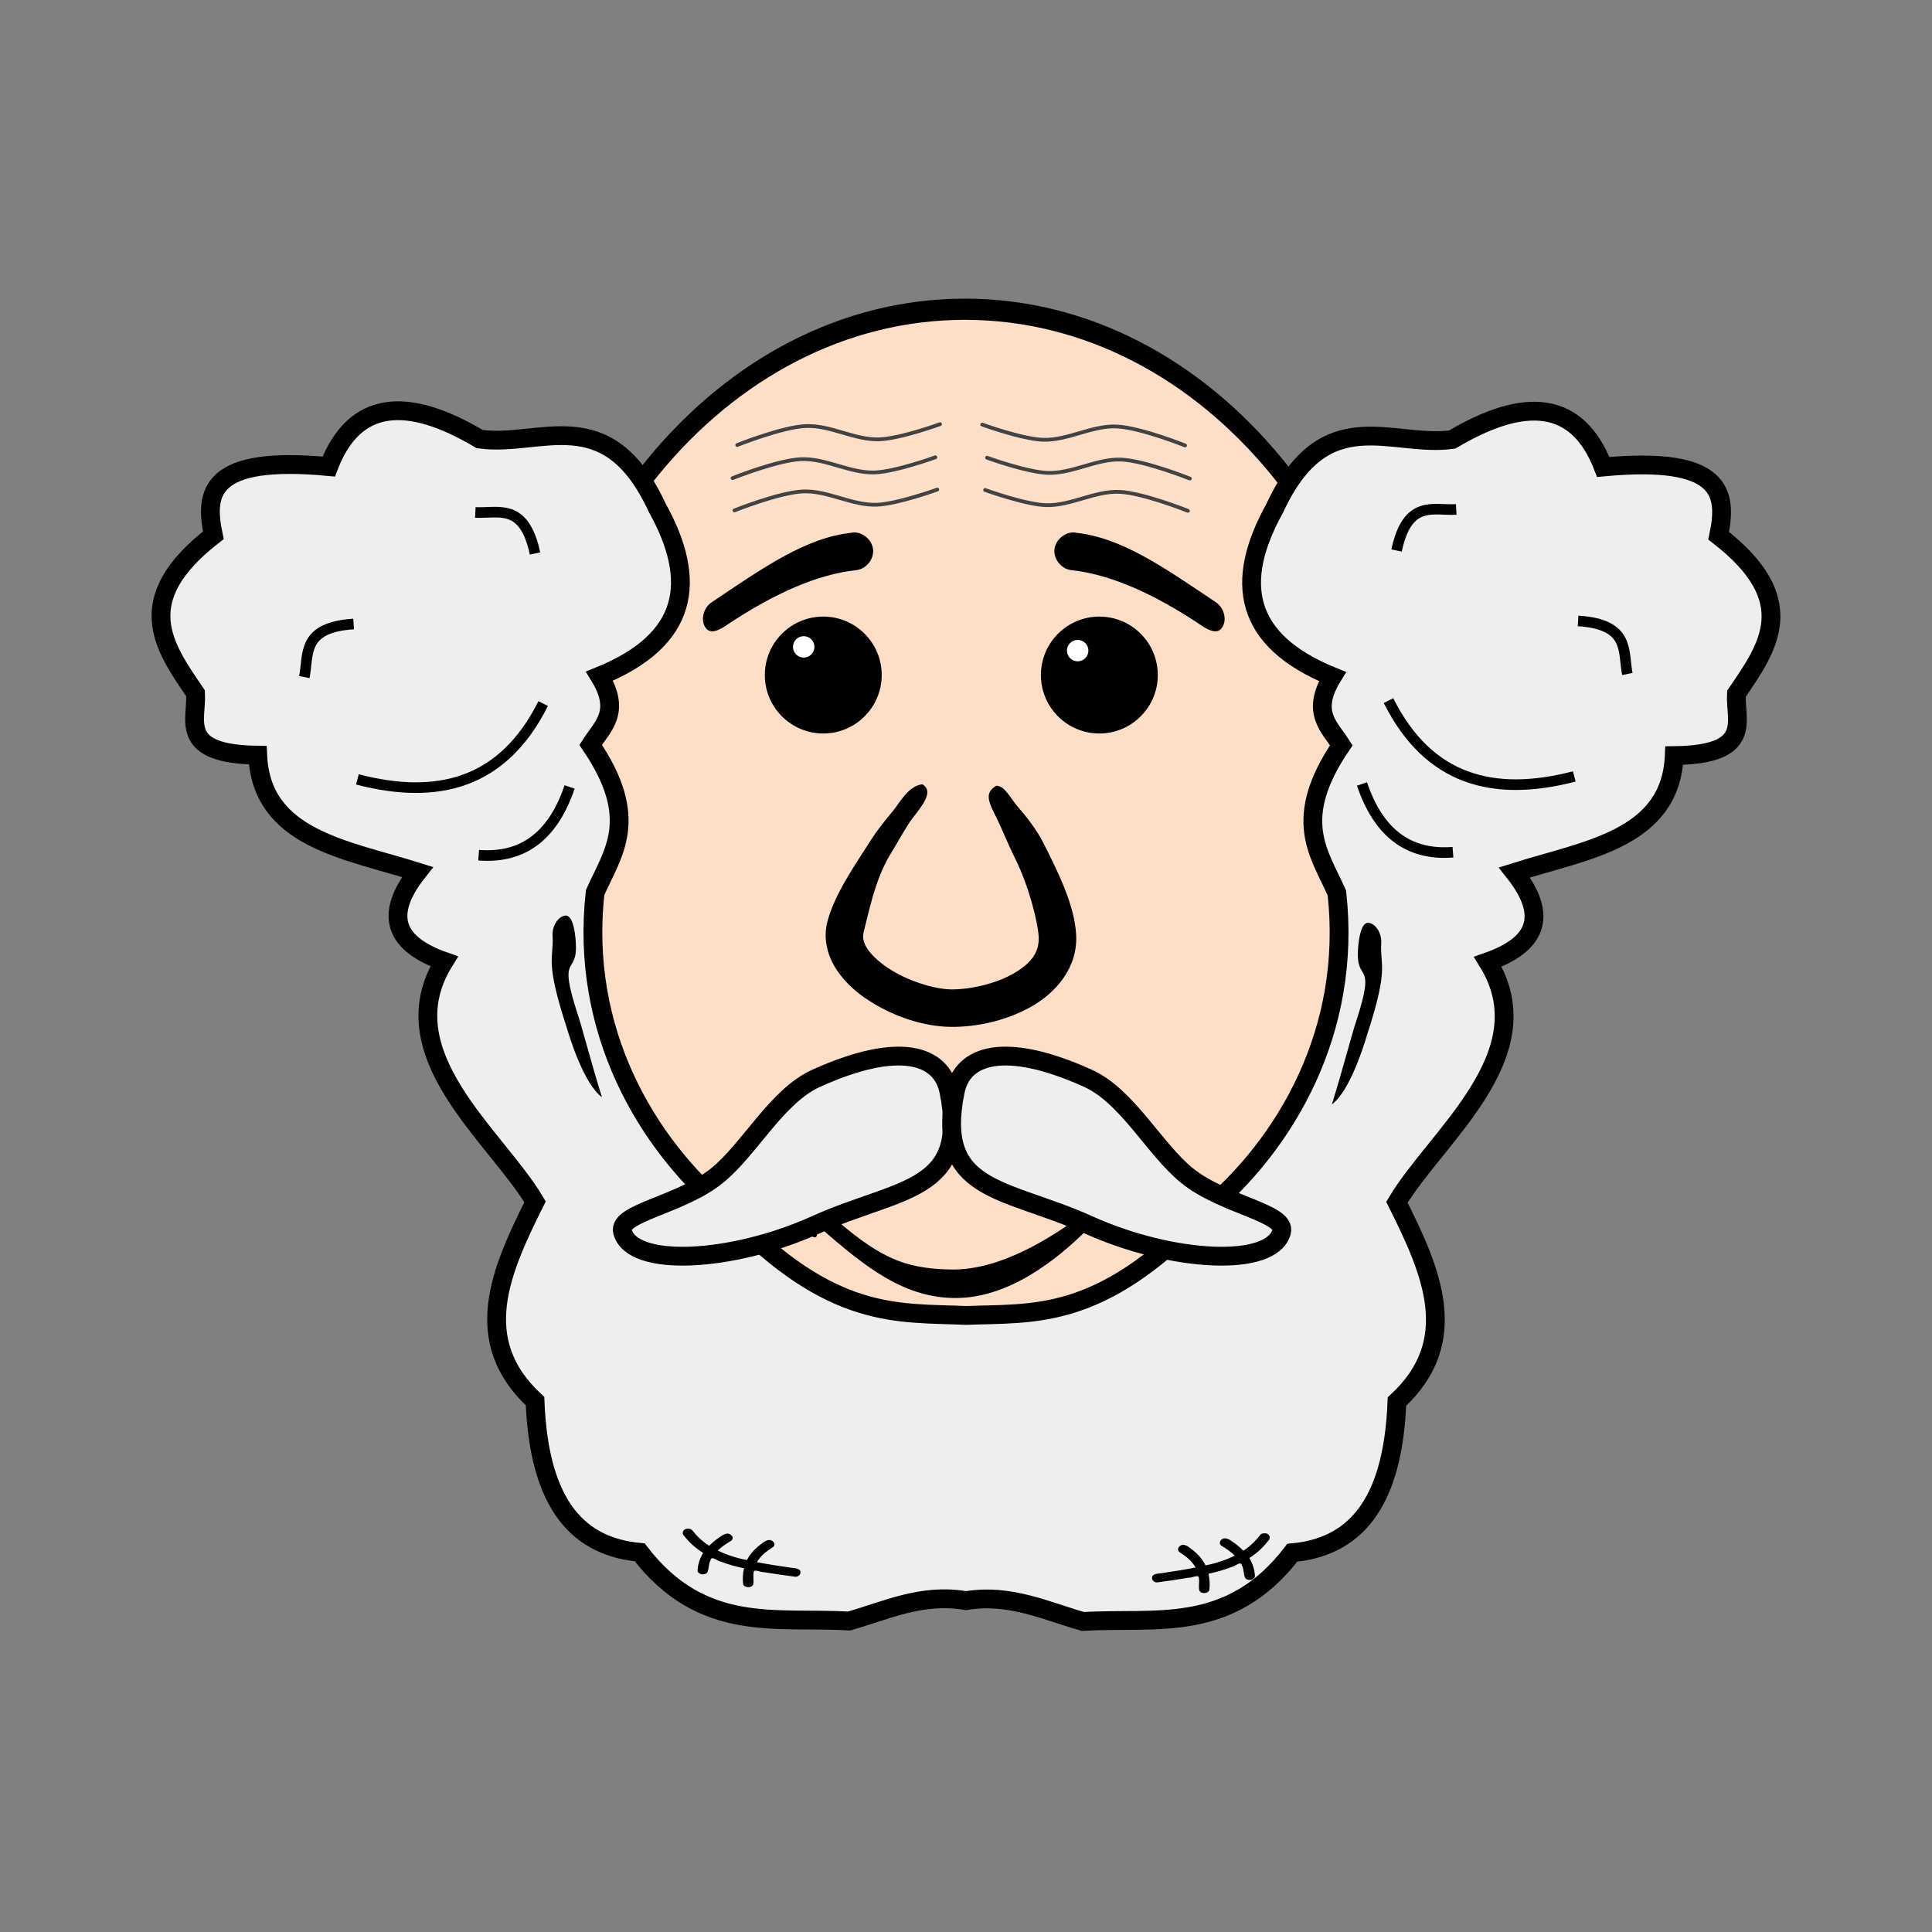 <svg:svg xmlns:dc="http://purl.org/dc/elements/1.1/" xmlns:ns1="http://sodipodi.sourceforge.net/DTD/sodipodi-0.dtd" xmlns:ns2="http://www.inkscape.org/namespaces/inkscape" xmlns:ns4="http://creativecommons.org/ns#" xmlns:rdf="http://www.w3.org/1999/02/22-rdf-syntax-ns#" xmlns:svg="http://www.w3.org/2000/svg" height="182.01" id="svg2" version="1.1" viewBox="-14.281 -28.36 182.01 182.01" width="182.01" ns1:docname="_svgclean2.svg" ns2:version="0.48.3.1 r9886">
  <svg:rect x="-14.281" y="-28.36" width="182.01" height="182.01" fill="#808080" stroke="none"/>
  <ns1:namedview bordercolor="#666666" borderopacity="1.0" fit-margin-bottom="0" fit-margin-left="0" fit-margin-right="0" fit-margin-top="0" id="base" pagecolor="#ffffff" showgrid="false" units="mm" ns2:current-layer="layer1" ns2:cx="69.89556" ns2:cy="-869.93589" ns2:document-units="mm" ns2:pageopacity="0.0" ns2:pageshadow="2" ns2:window-height="768" ns2:window-maximized="0" ns2:window-width="1024" ns2:window-x="266" ns2:window-y="169" ns2:zoom="3.959798" />
  <svg:g id="layer1" transform="translate(-108.83 -408.01)" ns2:groupmode="layer" ns2:label="Ebene 1">
    <svg:g id="g3026">
      <svg:path d="m222.74 445.51c0 20.781-17.525 37.628-39.143 37.628s-39.143-16.847-39.143-37.628 17.525-37.628 39.143-37.628 39.143 16.847 39.143 37.628z" id="path2985" style="color:#000000;stroke:#000000;stroke-width:1.48;fill:#ffdec8" transform="matrix(1.062 0 0 1.349 -9.528 -141.45)" ns1:cx="183.59523" ns1:cy="445.51303" ns1:rx="39.14341" ns1:ry="37.628181" ns1:type="arc" />
      <svg:path d="m68.185 433.9c0 2.65-2.148 4.798-4.798 4.798s-4.798-2.148-4.798-4.798 2.148-4.798 4.798-4.798 4.798 2.148 4.798 4.798z" id="path3755" style="color:#000000;stroke:#000000;stroke-linecap:square;stroke-width:1.417;fill:#000000" transform="translate(108.72 9.344)" ns1:cx="63.387074" ns1:cy="433.8963" ns1:rx="4.7982244" ns1:ry="4.7982244" ns1:type="arc" />
      <svg:path d="m68.185 433.9c0 2.65-2.148 4.798-4.798 4.798s-4.798-2.148-4.798-4.798 2.148-4.798 4.798-4.798 4.798 2.148 4.798 4.798z" id="path3755-0" style="color:#000000;stroke:#000000;stroke-linecap:square;stroke-width:1.417;fill:#000000" transform="translate(134.73 9.344)" ns1:cx="63.387074" ns1:cy="433.8963" ns1:rx="4.7982244" ns1:ry="4.7982244" ns1:type="arc" />
      <svg:path d="m195.54 492.79c-0.129 0.188 0.382 0.402 0.892 0.599 0.316 0.122 0.476 0.396 0.293 0.552-3.209 2.38-7.961 5.375-12.532 5.308-4.652-0.068-6.992-1.238-11.669-5.371 0.019-0.324 0.005-0.523 0.439-0.759 0.281-0.128 0.423-0.536 0.092-0.575-0.308-0.035-0.522 0.06-0.804 0.188-0.379 0.255-0.702 0.447-0.929 0.717-0.292 0.227-0.464 0.631-0.57 0.897-0.227 0.568-0.177 0.837-0.035 1.242 0.08 0.23 0.327 0.69 0.651 0.622 0.136-0.029 0.159-0.21 0.113-0.444 0.045-0.205-0.019-0.468 0.126-0.651 4.634 4.099 8.251 6.841 13.032 6.819 4.837-0.022 9.394-3.408 12.765-6.886 0.201 0.204 0.181 0.376 0.152 0.668-0.024 0.236-0.108 0.513 0.228 0.539 0.336 0.026 0.618-0.287 0.65-0.523 0.101-0.653 0.028-1.192-0.179-1.764-0.206-0.572-0.391-0.828-1.729-1.323-0.364-0.134-0.736 0.001-0.985 0.145z" id="path3775" style="block-progression:tb;text-indent:0;color:#000000;text-transform:none;fill:#000000" ns1:nodetypes="cscsccsccsssccscsscsscc" ns2:connector-curvature="0" />
      <svg:path d="m174.9 429.81c-0.042 0.009-0.084 0.019-0.125 0.031-4.295 0.458-8.258 3.237-13.212 6.57-0.769 0.524-1.082 1.769-0.469 2.469 0.397 0.453 1.068 0.235 1.837-0.289 4.662-3.136 8.779-4.852 12.219-5.219 0.933-0.065 1.722-0.974 1.657-1.906-0.066-0.933-0.974-1.722-1.907-1.656z" id="path3797" style="block-progression:tb;text-indent:0;color:#000000;text-transform:none;fill:#000000" ns1:nodetypes="cccsccscc" ns2:connector-curvature="0" />
      <svg:path d="m195.79 429.81c0.042 0.009 0.084 0.019 0.125 0.031 4.295 0.458 8.258 3.237 13.212 6.57 0.769 0.524 1.082 1.769 0.469 2.469-0.397 0.453-1.068 0.235-1.837-0.289-4.662-3.136-8.779-4.852-12.219-5.219-0.933-0.065-1.722-0.974-1.657-1.906 0.066-0.933 0.974-1.722 1.907-1.656z" id="path3797-8" style="block-progression:tb;text-indent:0;color:#000000;text-transform:none;fill:#000000" ns1:nodetypes="cccsccscc" ns2:connector-curvature="0" />
      <svg:path d="m176.64 458.72c-1.545 2.436-3.457 5.132-4.147 7.763-0.4 1.524-0.017 3.068 0.719 4.281 0.736 1.214 1.772 2.193 2.969 3 2.393 1.613 5.341 2.598 7.938 2.625 2.394 0.025 5.159-0.55 7.531-1.875 2.372-1.325 4.454-3.697 4.281-6.812-0.154-2.793-1.704-5.895-3.062-8.594-0.679-1.349-1.715-2.628-2.33-3.33-0.822-0.938-1.309-2.095-2.125-2.107-1.142 0.667-0.768 1.479 0.04 3.076 0.452 0.894 1.053 2.436 1.705 3.732 1.305 2.593 2.165 6.03 2.241 7.411 0.084 1.521-0.788 2.592-2.469 3.531-1.681 0.939-4.043 1.456-5.781 1.438-1.616-0.017-4.188-0.831-5.969-2.031-0.89-0.6-1.603-1.272-1.969-1.875-0.365-0.603-0.416-1.05-0.281-1.562 0.453-1.726 1.041-4.877 2.505-7.272 0.732-1.198 1.538-2.695 2.13-3.451 0.902-1.153 1.982-2.492 0.875-3.134-1.321 0.159-2.095 1.69-2.746 2.482-0.928 1.131-1.487 1.823-2.054 2.705z" id="path3826" style="block-progression:tb;text-indent:0;color:#000000;text-transform:none;fill:#000000" ns1:nodetypes="cscscsssscsscssssssscsc" ns2:connector-curvature="0" />
      <svg:path d="m171.03 439.29c0 0.227-0.141 0.41-0.316 0.41-0.174 0-0.316-0.184-0.316-0.41s0.141-0.41 0.316-0.41c0.174 0 0.316 0.184 0.316 0.41z" id="path3830" style="color:#000000;fill:#ffffff" transform="matrix(3.2 0 0 2.462 -376.02 -640.94)" ns1:cx="170.71577" ns1:cy="439.29428" ns1:rx="0.31567267" ns1:ry="0.41037446" ns1:type="arc" />
      <svg:path d="m171.03 439.29c0 0.227-0.141 0.41-0.316 0.41-0.174 0-0.316-0.184-0.316-0.41s0.141-0.41 0.316-0.41c0.174 0 0.316 0.184 0.316 0.41z" id="path3830-8" style="color:#000000;fill:#ffffff" transform="matrix(3.2 0 0 2.462 -350.21 -640.59)" ns1:cx="170.71577" ns1:cy="439.29428" ns1:rx="0.31567267" ns1:ry="0.41037446" ns1:type="arc" />
      <svg:g id="g4115" transform="translate(-48.571 -90.714)">
        <svg:path d="m245.15 623.12c6.767-0.423 13.774 1.271 19.715-6.474 5.628-0.518 9.475-4.252 9.858-14.243 6.167-5.706 3.276-12.223 0-18.774 3.62-6.148 13.976-13.925 8.562-22.659 4.514-1.585 5.796-4.243 2.509-8.416 6.725-2.128 14.715-3.113 15.055-11.006 7.526-0.093 5.711-3.285 5.855-5.827 3.013-4.41 6.183-8.797-1.673-14.89 0.852-4.048 0.365-7.53-10.873-6.474-2.41-6.272-7.349-6.671-14.219-2.59-5.722 0.805-12.016-3.712-16.728 6.474-3.818 6.872-2.995 12.437 5.436 15.861-2.077 3.374-0.269 4.743 0.836 6.474-4.771 7.03-2.056 10.196-0.418 13.919 1.435 12.936-4.749 23.633-12.546 30.104-9.796 10.261-16.014 9.443-22.395 9.691-6.381-0.288-12.599 0.53-22.395-9.731-7.796-6.47-13.981-17.168-12.546-30.104 1.638-3.723 4.353-6.889-0.418-13.919 1.106-1.731 2.913-3.1 0.836-6.474 8.432-3.424 9.255-8.989 5.436-15.861-4.712-10.186-11.006-5.669-16.728-6.474-6.869-4.082-11.808-3.682-14.219 2.59-11.238-1.056-11.725 2.426-10.873 6.474-7.856 6.093-4.686 10.479-1.673 14.89 0.144 2.542-1.671 5.733 5.855 5.827 0.34 7.893 8.33 8.878 15.055 11.006-3.287 4.173-2.005 6.831 2.509 8.416-5.413 8.734 4.942 16.51 8.562 22.659-3.276 6.551-6.167 13.069 0 18.774 0.383 9.991 4.23 13.724 9.858 14.243 5.942 7.745 12.948 6.051 19.715 6.474 3.449-0.974 6.871-2.648 11.025-1.922 4.154-0.686 7.576 0.988 11.025 1.962z" id="path3869-8" style="stroke:#000000;stroke-width:1.772;fill:#eeeeee" ns1:nodetypes="ccccccccccccccccccccccccccccccccccc" ns2:connector-curvature="0" />
        <svg:path d="m176.79 543.79c7.574 1.971 13.73 0.395 17.5-7.143" id="path3889" style="stroke:#000000;stroke-width:1px;fill:none" ns1:nodetypes="cc" ns2:connector-curvature="0" />
        <svg:path d="m188.21 550.93c4.35 0.345 7.077-2.014 8.571-6.429" id="path3891" style="stroke:#000000;stroke-width:1px;fill:none" ns1:nodetypes="cc" ns2:connector-curvature="0" />
        <svg:path d="m171.79 534.15c0.428-2.115-0.294-4.689 4.643-5" id="path3893" style="stroke:#000000;stroke-width:1px;fill:none" ns1:nodetypes="cc" ns2:connector-curvature="0" />
        <svg:path d="m187.9 518.64c2.154 0.116 4.597-0.973 5.622 3.867" id="path3893-9" style="stroke:#000000;stroke-width:1px;fill:none" ns1:nodetypes="cc" ns2:connector-curvature="0" ns2:transform-center-x="-3.31085" />
        <svg:path d="m291.43 543.51c-7.574 1.971-13.73 0.395-17.5-7.143" id="path3889-4" style="stroke:#000000;stroke-width:1px;fill:none" ns1:nodetypes="cc" ns2:connector-curvature="0" />
        <svg:path d="m280 550.65c-4.35 0.345-7.077-2.014-8.571-6.429" id="path3891-1" style="stroke:#000000;stroke-width:1px;fill:none" ns1:nodetypes="cc" ns2:connector-curvature="0" />
        <svg:path d="m296.43 533.86c-0.428-2.115 0.294-4.689-4.643-5" id="path3893-8" style="stroke:#000000;stroke-width:1px;fill:none" ns1:nodetypes="cc" ns2:connector-curvature="0" />
        <svg:path d="m280.31 518.36c-2.154 0.116-4.597-0.973-5.622 3.867" id="path3893-9-7" style="stroke:#000000;stroke-width:1px;fill:none" ns1:nodetypes="cc" ns2:connector-curvature="0" ns2:transform-center-x="3.31085" />
        <svg:path d="m207.77 614.39c-0.344 0.086-0.435 0.457-0.202 0.662 0.473 0.615 1.082 1.165 1.795 1.609-0.319 0.52-0.507 1.098-0.527 1.677 0.036 0.35 0.679 0.472 0.909 0.172 0.193-0.37 0.104-0.807 0.321-1.18 0.1-0.446 0.638 0.12 0.979 0.156 0.691 0.267 1.42 0.466 2.162 0.622-0.101 0.499-0.149 1.014-0.067 1.515 0.119 0.338 0.778 0.36 0.932 0.031 0.1-0.392-0.035-0.806 0.052-1.205 0.051-0.287 0.648 0.043 0.943 0.023 0.993 0.164 1.994 0.305 2.993 0.434 0.439 0.003 0.65-0.495 0.298-0.705-0.293-0.15-0.672-0.115-1-0.189-0.982-0.139-1.961-0.293-2.932-0.478 0.323-0.581 0.904-1.038 1.522-1.424 0.311-0.248 0.013-0.718-0.421-0.664-0.388 0.063-0.634 0.359-0.926 0.55-0.474 0.383-0.86 0.837-1.112 1.338-0.968-0.183-1.901-0.483-2.75-0.898 0.363-0.358 0.814-0.649 1.272-0.924 0.313-0.246 0.019-0.717-0.415-0.666-0.383 0.059-0.646 0.329-0.943 0.512-0.263 0.193-0.506 0.404-0.726 0.629-0.655-0.41-1.179-0.935-1.62-1.493-0.14-0.122-0.347-0.124-0.536-0.104z" id="path3962" style="block-progression:tb;text-indent:0;color:#000000;text-transform:none;fill:#000000" ns2:connector-curvature="0" />
        <svg:path d="m262.41 614.82c0.344 0.087 0.435 0.467 0.202 0.678-0.473 0.629-1.082 1.191-1.795 1.645 0.319 0.532 0.507 1.123 0.527 1.716-0.036 0.358-0.679 0.483-0.909 0.176-0.193-0.378-0.104-0.826-0.321-1.207-0.1-0.457-0.638 0.123-0.979 0.16-0.691 0.274-1.42 0.477-2.162 0.636 0.101 0.51 0.149 1.037 0.067 1.55-0.119 0.345-0.778 0.368-0.932 0.032-0.1-0.401 0.035-0.825-0.052-1.233-0.051-0.293-0.648 0.044-0.943 0.024-0.993 0.167-1.994 0.312-2.993 0.444-0.439 0.003-0.65-0.507-0.298-0.721 0.293-0.154 0.672-0.117 1-0.193 0.982-0.143 1.961-0.3 2.932-0.489-0.323-0.594-0.904-1.062-1.522-1.456-0.311-0.253-0.013-0.734 0.421-0.679 0.388 0.065 0.634 0.368 0.926 0.563 0.474 0.392 0.86 0.857 1.112 1.368 0.968-0.188 1.901-0.494 2.75-0.919-0.363-0.366-0.814-0.664-1.272-0.945-0.313-0.252-0.019-0.733 0.415-0.681 0.383 0.061 0.646 0.336 0.943 0.523 0.263 0.198 0.506 0.413 0.726 0.643 0.655-0.419 1.179-0.956 1.62-1.528 0.14-0.125 0.347-0.127 0.536-0.106z" id="path3962-7" style="block-progression:tb;text-indent:0;color:#000000;text-transform:none;fill:#000000" ns2:connector-curvature="0" />
        <svg:path d="m196.34 556.62c-0.693 0.119-1.243 1.053-1.16 1.969 0.107 2.16-0.743 2.225 1.334 8.6 0.261 0.885 1.602 5.275 3.314 6.54-0.998-3.198-1.977-6.963-2.287-7.819-1.977-6.071 0.1-3.385-0.188-6.938-0.067-0.936-0.305-2.46-1.013-2.351z" id="path4013" style="block-progression:tb;text-indent:0;color:#000000;text-transform:none;fill:#000000" ns1:nodetypes="ccccccc" ns2:connector-curvature="0" />
        <svg:path d="m272.08 557.3c0.693 0.119 1.243 1.053 1.16 1.969-0.107 2.16 0.743 2.225-1.334 8.6-0.261 0.885-1.602 5.275-3.314 6.54 0.998-3.198 1.977-6.963 2.287-7.819 1.977-6.071-0.1-3.385 0.188-6.938 0.067-0.936 0.305-2.46 1.013-2.351z" id="path4013-5" style="block-progression:tb;text-indent:0;color:#000000;text-transform:none;fill:#000000" ns1:nodetypes="ccccccc" ns2:connector-curvature="0" />
      </svg:g>
      <svg:path d="m171.39 495.04c-7.861 3.551-17.26 4.058-18.19 0.664-0.493-1.8 5.478-2.51 8.929-5.324 3.054-2.492 5.614-7.477 9.305-9.144 7.861-3.551 11.809-2.218 12.507 1.23 1.939 9.581-4.69 9.023-12.552 12.575z" id="path4052" style="color:#000000;stroke:#000000;stroke-width:1.772;fill:#eeeeee" ns1:nodetypes="ssssss" ns2:connector-curvature="0" />
      <svg:path d="m197.09 495.04c7.861 3.551 17.26 4.058 18.19 0.664 0.493-1.8-5.478-2.51-8.929-5.324-3.054-2.492-5.614-7.477-9.305-9.144-7.861-3.551-11.809-2.218-12.507 1.23-1.939 9.581 4.69 9.023 12.552 12.575z" id="path4052-4" style="color:#000000;stroke:#000000;stroke-width:1.772;fill:#eeeeee" ns1:nodetypes="ssssss" ns2:connector-curvature="0" />
      <svg:g id="g4997" transform="translate(-.639 -5.435)">
        <svg:path d="m164.64 427.01s4.207-1.682 6.429-1.786c2.356-0.11 4.607 1.329 6.964 1.25 1.962-0.066 5.714-1.429 5.714-1.429" id="path4837" style="stroke:#424242;stroke-linecap:round;stroke-width:.354;fill:none" ns1:nodetypes="cssc" ns2:connector-curvature="0" />
        <svg:path d="m164.2 430.13s4.207-1.682 6.429-1.786c2.356-0.11 4.607 1.329 6.964 1.25 1.962-0.066 5.714-1.429 5.714-1.429" id="path4837-3" style="stroke:#424242;stroke-linecap:round;stroke-width:.354;fill:none" ns1:nodetypes="cssc" ns2:connector-curvature="0" />
        <svg:path d="m164.38 433.17s4.207-1.682 6.429-1.786c2.356-0.11 4.607 1.329 6.964 1.25 1.962-0.066 5.714-1.429 5.714-1.429" id="path4837-0" style="stroke:#424242;stroke-linecap:round;stroke-width:.354;fill:none" ns1:nodetypes="cssc" ns2:connector-curvature="0" />
        <svg:path d="m206.83 427.05s-4.207-1.682-6.429-1.786c-2.356-0.11-4.607 1.329-6.964 1.25-1.962-0.066-5.714-1.429-5.714-1.429" id="path4837-39" style="stroke:#424242;stroke-linecap:round;stroke-width:.354;fill:none" ns1:nodetypes="cssc" ns2:connector-curvature="0" />
        <svg:path d="m207.28 430.17s-4.207-1.682-6.429-1.786c-2.356-0.11-4.607 1.329-6.964 1.25-1.962-0.066-5.714-1.429-5.714-1.429" id="path4837-3-3" style="stroke:#424242;stroke-linecap:round;stroke-width:.354;fill:none" ns1:nodetypes="cssc" ns2:connector-curvature="0" />
        <svg:path d="m207.1 433.21s-4.207-1.682-6.429-1.786c-2.356-0.11-4.607 1.329-6.964 1.25-1.962-0.066-5.714-1.429-5.714-1.429" id="path4837-0-3" style="stroke:#424242;stroke-linecap:round;stroke-width:.354;fill:none" ns1:nodetypes="cssc" ns2:connector-curvature="0" />
      </svg:g>
    </svg:g>
  </svg:g>
</svg:svg>